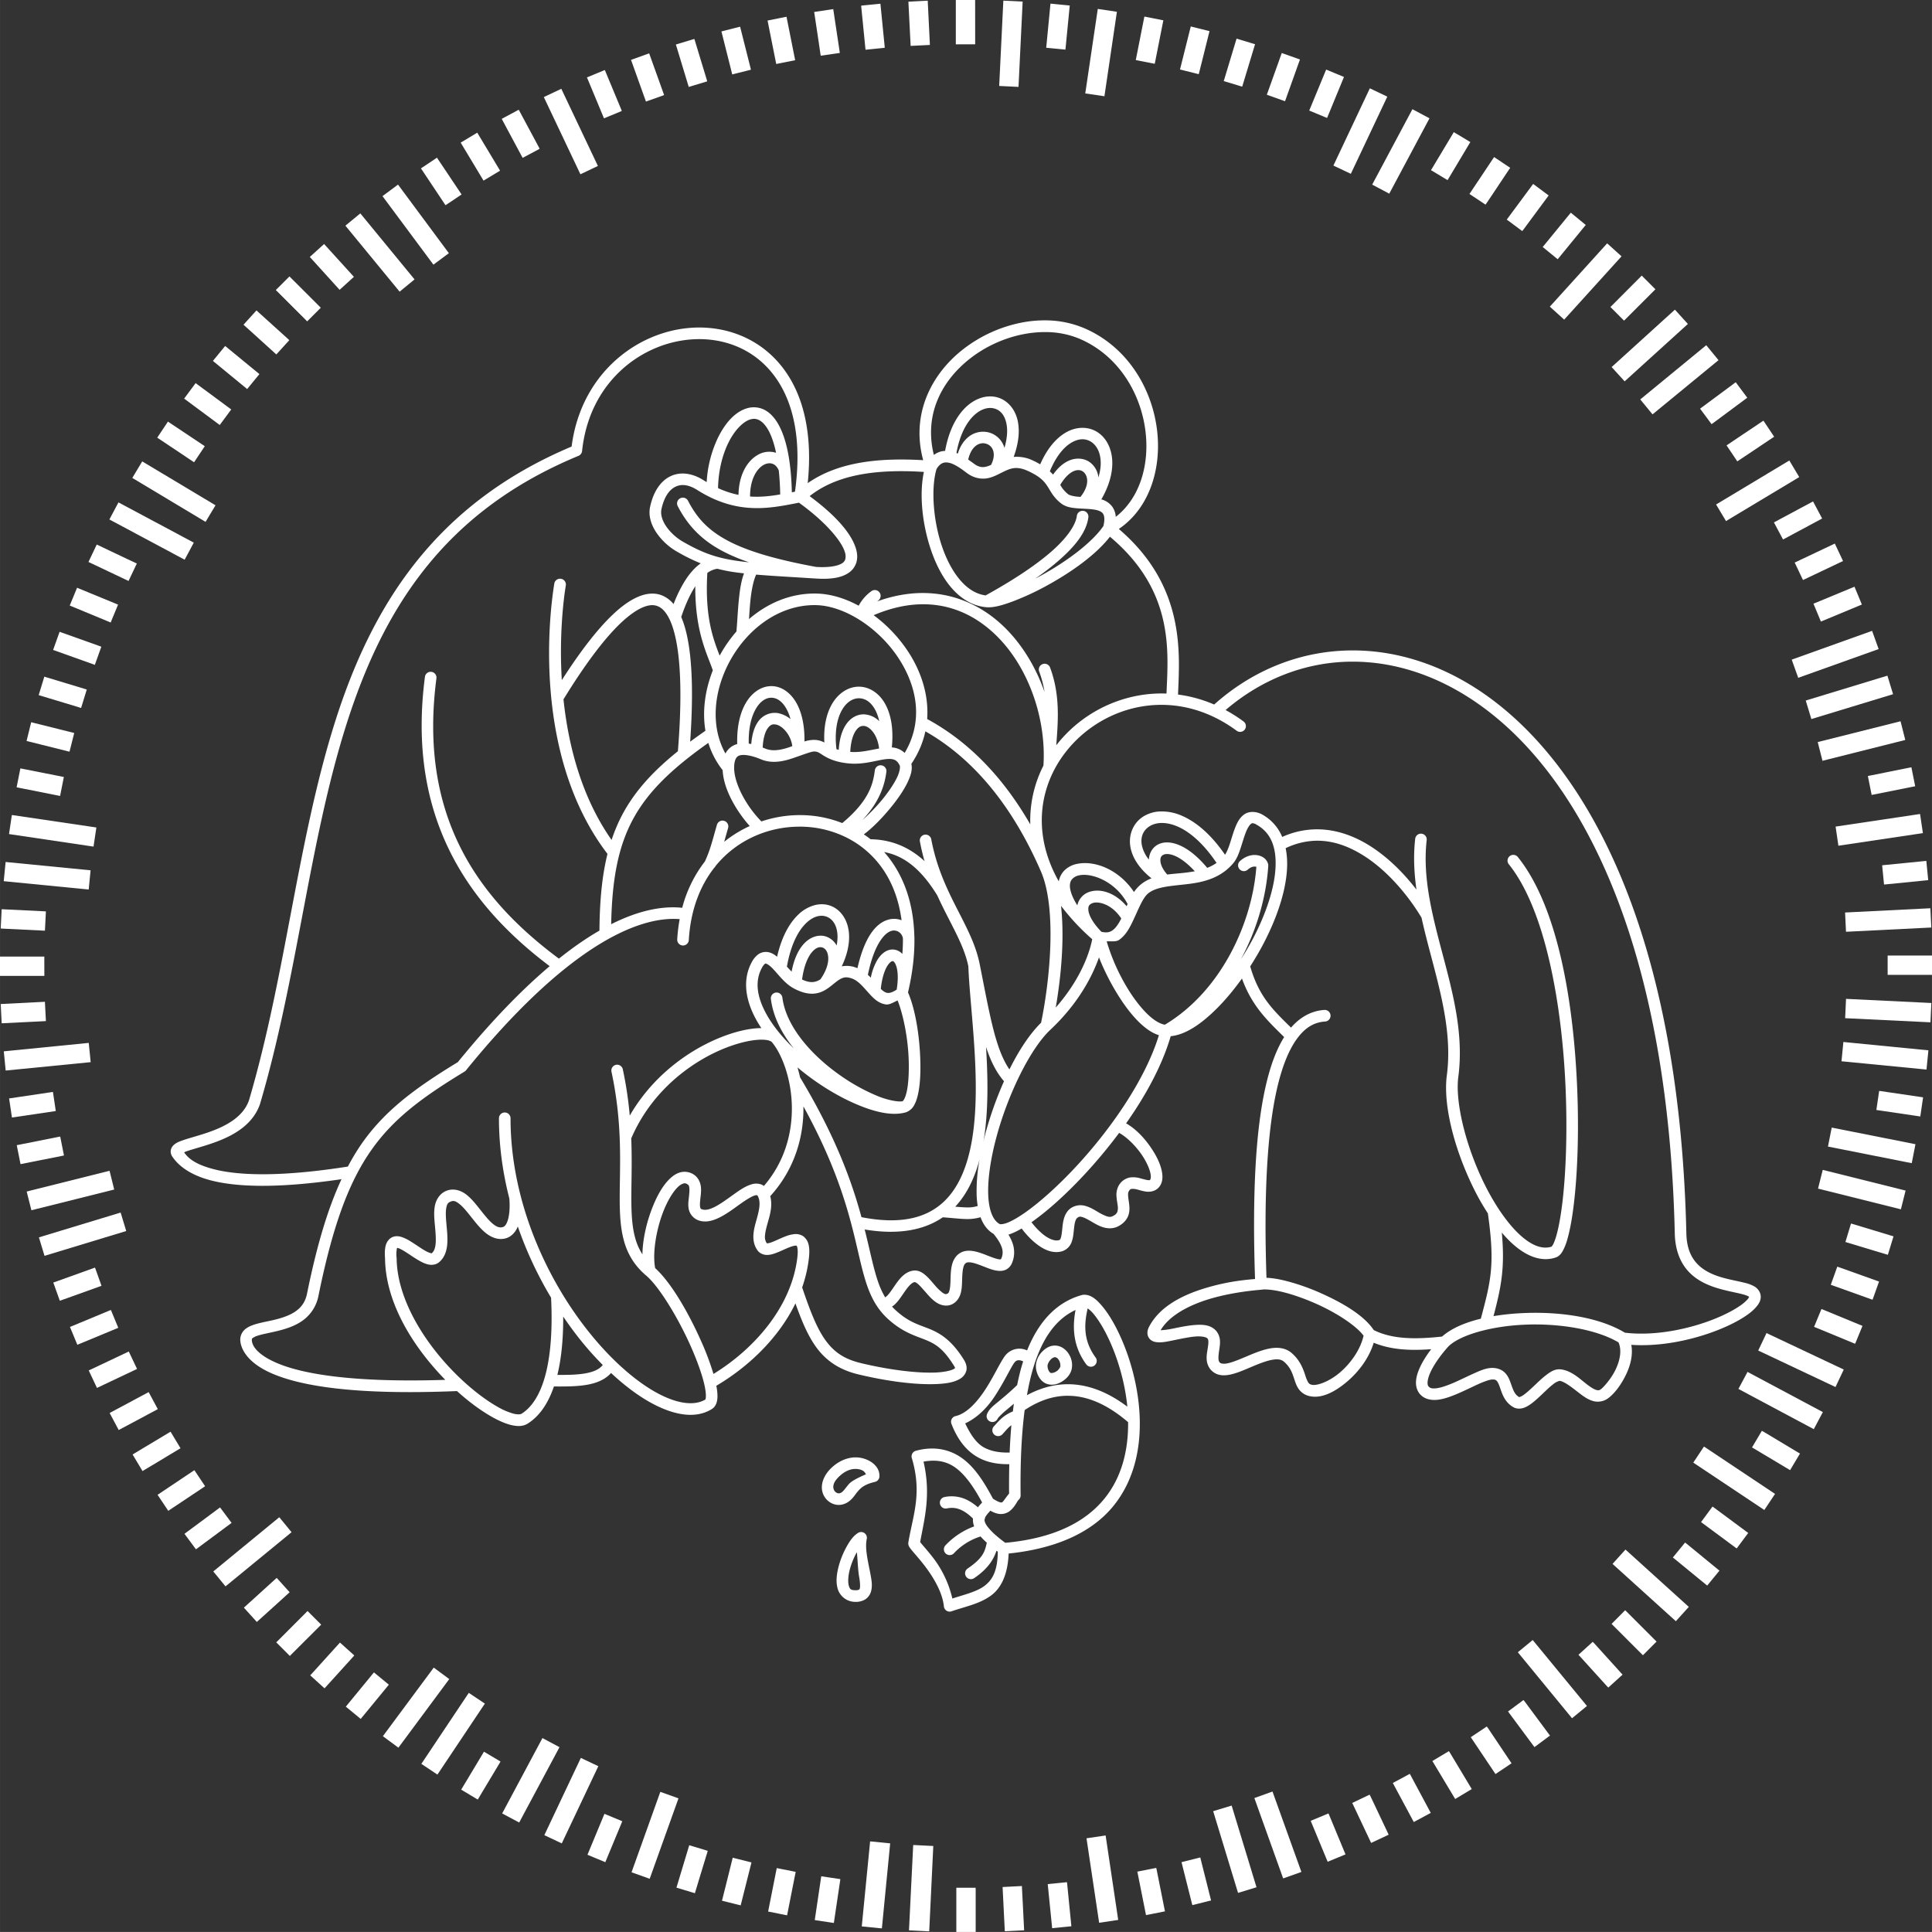 <svg xmlns="http://www.w3.org/2000/svg" xml:space="preserve" width="75.592" height="20mm" viewBox="0 0 20 20"><rect x="0" y="0" width="20" height="20" fill="#333333" stroke="none"/><g style="display:inline"><path d="M49.473-.006V2.29l1-.003v-.023h.002v-.047L50.473.07v-.075h-1zM48.02.03l-1 .052v.023l.002.026v.023l.109 2.148v.023h.002v.046l.995-.049V2.25L48.021.08V.03zm6.353.153-.002.026-.003.023-.003.026-.206 2.137-.003.026-.002.02-.003.026.995.096.002-.024.003-.023.003-.023.211-2.163.006-.049-.998-.098zm-8.803.005-.995.098.003.026h-.003l.005.05.21 2.12.002.016.003.026v.005l.003.016.002.025.992-.1-.002-.024h.002l-.002-.023-.003-.023h.003L45.57.188zm-2.44.279-.989.147.008.05.212 1.413.008.049.1.685.003.023h.003l.002.023.003.023.987-.144-.003-.026-.002-.02-.003-.027-.323-2.147-.002-.026-.003-.023zm16.106.385-.005.026h-.003l-.01.049-.416 2.106-.005.023-.005.023-.006.024.982.193.005-.023.006-.023.005-.023.416-2.106.005-.026.005-.023.005-.026-.979-.194zm-18.526.01-.982.197.005.023.005.026.006.023.074.377.01.05.34 1.702.01.047.979-.194-.005-.023-.005-.024h.002l-.005-.023-.429-2.155-.005-.026zm20.924.502-.005.025-.005.024h-.003l-.005.026-.2.798-.012.047-.315 1.26-.013.047.971.243.005-.023.006-.024h.002l.005-.023.12-.475.012-.047.395-1.586.013-.05-.971-.242zm-23.325.013-.968.245.005.023.007.026.006.023.524 2.083.005.023.005.024.006.023.969-.243-.006-.023-.005-.024-.005-.023-.532-2.108-.005-.024-.006-.025zm25.697.617-.008.023-.008.026v.003l-.007.02-.62 2.055-.008.023-.008.023-.008.024.956.289.008-.023h.003l.012-.047.63-2.08.016-.046-.958-.29zM35.94 2.01l-.958.29.007.025.008.02.008.026.63 2.078.013.046.956-.289-.008-.023h.003l-.008-.023-.005-.024-.646-2.126zm30.404.728-.008.024-.007.023h-.003l-.008.023-.14.395-.017.047-.504 1.41-.07.195-.015.044.94.335.008-.023.008-.02h.002l.008-.024.14-.395.018-.047.573-1.604.018-.047-.943-.336zm-32.742.018-.94.339.007.023.018.047.724 2.023.007.02.008.024.008.02.94-.335-.007-.024-.008-.02-.005-.013-.003-.01-.726-2.024-.008-.023-.008-.023-.007-.024zm35.042.84-.01.023-.01.024-.011.023-.796 1.928-.023.056-.01.024-.008.02-.01.024.922.382.01-.023.008-.02h.002l.01-.024.817-1.985.01-.023.01-.023.011-.023-.922-.383zm-37.34.023-.924.383.01.023.01.023H30.4l.01.024.824 1.982.01.023.008.02.01.024.923-.383-.01-.023h.002l-.01-.02-.008-.024-.834-2.005-.018-.047zm-4.454 2.055-.88.473.01.02.012.024.005.012.006.008.217.406.798 1.488.013.02.01.022.01.02.88-.47-.014-.023h.003l-.01-.018-.01-.024-1.027-1.914-.023-.044zm48.398 1.16-.013.023-.013.02-.013.024-1.103 1.84-.013.02-.013.021-.013.02.858.515.013-.02.013-.021.013-.02 1.114-1.864.015-.023.013-.02-.858-.515zm-50.545.028-.858.515.013.023.013.02.005.01.008.014.403.669.703 1.17.01.021.003-.002.013.023.01.02.855-.514-.01-.02-.013-.021-.003-.005-.007-.016-1.106-1.84-.008-.012-.005-.01-.013-.021-.013-.024zm52.633 1.264-.016.02-.013.021-.007.01-.008.01-.775 1.164-.029.041-.387.581-.013.021-.016.02-.013.021.832.553.013-.02.013-.02.003.002.013-.021.245-.364.961-1.442.029-.042-.832-.555zm-54.718.03-.832.556.015.021.013.02.016.021 1.19 1.786.027.039.002-.003.013.02.83-.555-.013-.015-.016-.023h.003l-.013-.019-.553-.824-.026-.041-.617-.92-.013-.02-.013-.021-.013-.021zm56.738 1.36-.015.02-.016.021-.015.021-.736.995-.54.729-.016.02-.013.018-.015.021.8.594.013-.018h.003l.016-.02.005-.008.007-.01h.003l1.292-1.747.015-.02.016-.019-.804-.597zm1.951 1.488-.018.021-.015.018-.018.02-1.375 1.68-.031.037.775.633.016-.018.015-.018.016-.019 1.359-1.661.015-.018.018-.02.016-.019-.773-.636zm-64.531 1.62-.742.672.018.019.016.018.018.018 1.442 1.591.03.037.019.018.739-.672-.016-.018-.015-.018-.016-.018-1.46-1.608-.033-.038zm68.2 1.636-.018.018-.018.018-.018.019-1.514 1.519-.018.018-.016.015-.018.019.703.705.018-.015v-.003l.018-.016.018-.015v-.003l1.517-1.516.018-.019.018-.018.018-.018-.708-.708zm-69.993.042-.708.705.018.018.018.018.018.018 1.52 1.517.015.018.018.016.015.018.708-.708-.018-.016-.018-.015.003-.003-.018-.015-1.52-1.517-.018-.018-.015-.018-.018-.018zm-1.708 1.76-.672.74.018.016.018.018.018.016.507.457 1.085.985.018.015.018.016.018.015.67-.736-.019-.018-.015-.016-.018-.018-1.592-1.439-.008-.01-.01-.008-.018-.016-.018-.018zm-1.623 1.842-.633.772.018.016.02.015.019.016 1.661 1.364.018.016.018.015.018.016.636-.776-.018-.012-.02-.016.002-.003-.018-.012-1.662-1.365-.02-.015-.018-.016-.021-.015zm78.19 1.876-.021.015-.02.016-.021.015-.068.05-.04.03-1.636 1.212-.04.029.595.803.02-.015.021-.013.021-.016.013-.01.041-.029 1.69-1.255.042-.029-.597-.803zm-79.717.044-.594.803.018.013v.003l.041.028 1.726 1.28.018.015v-.003l.02.016.019.015.594-.804-.018-.012v-.003l-.039-.028-.16-.12-1.586-1.172-.018-.016-.021-.015zm81.15 1.945-.023.016-.02.013-.023.015-1.06.71-.72.484-.021.013-.021.015-.02.013.555.827.02-.013.021-.013.02-.013 1.784-1.193.02-.013.024-.016.02-.013-.555-.832zm-82.582.047-.555.832.02.013.021.015.021.013 1.63 1.09.155.104h.003l.018.013.018.013.02.013.556-.832-.02-.01-.021-.014.003-.002-.021-.013-.623-.416-1.163-.775-.01-.008-.01-.008-.02-.013-.022-.015zm85.151 4.134-.023.013-.023.013v-.003l-.024.013L91.884 27l-.044.024v.002l-.02.01.47.882.023-.013v.002l.02-.013.024-.01 1.912-1.026.046-.023-.47-.884zm1.127 2.181-.026.01-.047.024-1.938.917-.005.003-.018.007-.02.01-.024.01.43.905.022-.01.021-.01.018-.008.005-.003 1.938-.92.023-.01.024-.01.023-.01-.426-.905zm-89.965.05-.429.904.024.01.023.01.023.01 1.94.92.021.01.024.011.02.01.43-.904-.024-.01-.02-.01-.024-.011-.292-.137-.015-.008-.029-.013-.067-.03-1.605-.763zm90.983 2.183-.026.01-.02.01-.027.01-2.005.83-.046.018.385.925.023-.01.023-.01v.002l.023-.01 2.029-.843.023-.01-.382-.922zm-92 .051-.38.923.02.007v.003l.047.018 1.984.822.023.01.021.008.023.01.383-.925-.044-.018-.018-.008-1.424-.586-.047-.02-.519-.213-.023-.01-.023-.01-.024-.01zm-.905 2.282-.336.94.023.008.024.008.023.008 2.023.723.023.008.02.008.024.008.336-.938-.023-.008-.02-.008v-.003l-.024-.007-2.023-.721-.047-.018-.023-.008zm-.79 2.32-.293.959.05.015.534.16.796.241.047.013.702.214.021.008v-.002l.026.007.02.008.293-.953-.024-.008-.023-.008-.023-.008-2.057-.622-.023-.008-.023-.008-.024-.008zm-.68 2.36-.24.971.023.005.026.008.023.005.726.181 1.356.339.024.005.023.005.023.005.243-.966-.023-.006-.023-.005v-.002l-.024-.005-.656-.163-.047-.013-1.38-.344-.012-.005-.013-.003-.023-.005-.026-.008zm97.32 2.333-.026.005-.025.005-.026.005-.026.005-.052.01-2.026.407-.023.005-.026.005-.023.005.196.98.024-.006.026-.005.023-.005 2.103-.419.026-.005.026-.005.026-.005-.197-.982zm-97.88.057-.195.979.026.005.023.005h.003l.023.005.026.006 2.08.413.047.01v-.002l.023.005.194-.98-.024-.004-.023-.006-.023-.005-2.106-.416-.026-.005-.023-.005-.026-.005zm98.653 4.788-.052.005-2.16.214-.026.003-.023.003-.026.002.098.995.026-.003v.003l.05-.005 2.16-.215.051-.005-.098-.997zM.085 47.056l-.049 1h.049v.003l2.17.106.047.002h.023l.05-.997H2.35v-.003h-.023l-.023-.002-2.17-.106-.05-.003zm97.644 2.398v.003h-.024v.997H100.002v-1h-2.274zm-97.73.054v1H2.295l-.002-1H0zm2.303 2.341-.046.003-2.145.108H.085v.003H.036l.05.997H.11l.05-.002 1.035-.052.05-.002 1.059-.052.025-.003h.021l.026-.002-.052-.998h-.023zm94.964 4.613-.145.987.026.002.023.003v.003l.026.002 2.119.313.028.005.024.003.028.005.145-.99-.026-.003v-.002l-2.173-.32-.026-.003-.023-.003-.026-.002zm-94.527.054-.024.003-.023.002-.023.003-2.15.32-.026.003-.023.002.147.99.024-.003.025-.005.024-.002.682-.101.049-.008 1.395-.207.023-.005.024-.002v-.003l.023-.003-.147-.984zm.377 2.31-.023.005v-.002l-.024.005-.023.002-2.18.434.196.982.023-.005.026-.005.023-.005 2.106-.419.023-.005.024-.005.023-.005-.194-.977zm92.693 4.499-.29.958.047.013 1.488.45.442.132.147.044.024.007.025.008.024.008.292-.956-.026-.008-.153-.046-1.95-.59-.024-.007v.002l-.023-.008-.023-.007zm-.71 2.232-.337.94.024.009.023.007.023.008 2.02.724.024.007.026.008.023.008.336-.94-.023-.008-.026-.008-2.044-.731-.023-.008-.024-.008-.023-.008zm-90.182.05-.023.007-.021.008-.013.005-.01.003-2.02.726-.022.005-.005.002-.02.008-.026.008.338.943.047-.015 2.046-.734.044-.016v-.002l.02-.008-.335-.94zm89.362 2.144-.382.923.026.01.02.008.026.01 1.982.82.026.01.02.007.026.01.38-.925-2.054-.847-.023-.008-.024-.01v.002l-.023-.01zm-88.54.05-.024.01v-.003l-.02.01-.024.008-1.45.605-.046.018-.485.201-.047.018-.023.01.382.923.023-.01.024-.01v.002l.023-.01 1.982-.822.023-.01.02-.008.024-.01-.382-.923zm.927 2.152-.023.007-.02.01-.019.008-.005.003-1.938.917-.023.01-.023.011-.024.01.427.905.023-.01.02-.01.019-.009.005-.002 1.046-.496.044-.021.853-.403.02-.01.024-.01.02-.011-.426-.9zm1.029 2.1-.021.01-.02.011-.021.01-.538.287-1.356.726-.044.024v.002l-.021.01.47.882.02-.013.024-.013v.002l.02-.013 1.37-.73.042-.024.485-.258.021-.01v-.003l.02-.01.021-.011-.472-.879zm83.499 2.003-.509.858.02.013.021.01.021.013 1.842 1.1.024.014.02.013.023.013.512-.858-.023-.013-.02-.013-.024-.013-1.84-1.103-.002.002-.021-.013-.02-.013-.003.003-.021-.013zm-82.365.046-.02.01-.021.014-.006.002-.015.008-1.52.912-.32.194-.02.013-.024.013-.02.013.514.858.02-.013.021-.013.02-.013.73-.437 1.113-.669.02-.013.021-.01.021-.013-.514-.856zm1.232 1.99-.02.013-.018.013-.019.01-.002.003-1.786 1.196-.02.013-.02.013-.022.013.556.832.02-.015.021-.013.01-.008.011-.008 1.747-1.165.038-.026.04-.026-.003-.002.02-.013-.553-.83zm78.578 1.884-.592.803.039.029 1.615 1.196.04.029.089.067.02.015v-.002l.021.015.02.016.598-.804-.042-.028-1.746-1.295-.021-.013-.02-.015v.002l-.021-.015zm-77.25.044-.018.013-.02.015-.005.005-.013.008-1.305.97-.039.028-.421.312-.02.016.593.8.021-.015v.003l.018-.016.02-.013 1.618-1.201.04-.029.069-.051.02-.016.019-.013.02-.015-.597-.801zm75.831 1.819-.633.773.02.015.019.016.02.015 1.66 1.36.02.017.018.013.02.018.636-.775-.02-.015-.021-.016-1.68-1.377-.02-.016-.018-.013-.02-.015zm-72.898 1.83-.018.015-.018.015-.018.016-1.122 1.018-.47.426-.018.016-.018.018-.018.015.672.742.018-.018.018-.016.01-.01.008-.008.344-.31.687-.622.036-.031.525-.479.018-.015.015-.016.018-.015-.669-.742zm69.795 1.674-.703.708.018.015.016.016v.002l.018.016 1.516 1.517.021.018.016.018.02.018.706-.708-.018-.018-.018-.016-.019-.018-1.519-1.52-.018-.015-.018-.018-.018-.015zm-68.198.039-.016.015-.018.018-.015.016-1.52 1.522-.018.015-.018.018-.018.016.708.708.016-.018.018-.018.015-.019 1.52-1.516h.002l.016-.018.015-.016h.003l.015-.018-.705-.705zm66.52 1.596-.738.67.018.018.016.018.018.018 1.441 1.59.019.017.015.018.018.018.74-.671-.019-.019-.018-.018-1.457-1.61-.003.003-.015-.018-.016-.018-.003.003-.015-.019zm-64.843.037-.016.018-.015.015-.016.018-1.441 1.592-.008.008-.01.01-.016.018-.018.018.741.672.016-.018.018-.018.016-.018 1.444-1.594.015-.019.016-.018.015-.018-.741-.666zm1.76 1.545-.016.018-.016.018-.015.018-.837 1.02-.527.642-.016.018-.015.02-.016.018.773.636.015-.02.016-.019.007-.007.008-.013.388-.47.558-.68.03-.036.388-.473.016-.018.013-.018.015-.019-.77-.635zm59.5 1.429-.8.594.015.018.015.02h-.002l.015.019.147.199 1.132 1.527.018.02.013.019.016.02.803-.596-.015-.021-.016-.018-.015-.02-1.28-1.727H78.9l-.013-.018h-.002l-.013-.018h-.003l-.013-.018zm-1.899 1.37-.83.555.014.02 1.222 1.822.015.023.013.019.016.023.832-.558-.016-.021-.013-.02-.015-.021L77 89.415l-.003.003-.013-.021-.012-.02-.003.002-.013-.02zm-1.961 1.276-.858.511.013.021.013.02.013.021 1.106 1.843.013.02.013.021.012.02.858-.513-1.144-1.905-.013-.02h-.003l-.01-.019-.013-.02zm-49.946.028-.01.02-.013.022-.003-.003-.01.02-1.106 1.843-.013.02-.013.021-.013.021.858.514.013-.02.013-.021.013-.02.199-.337.026-.041.88-1.468.011-.02.013-.021.01-.02-.855-.51zm47.923 1.147-.881.473.01.021.013.02.01.021 1.016 1.892.013.023.01.02.013.024.881-.473-.013-.02-.013-.024-.726-1.356-.023-.042-.277-.517-.01-.02h-.003l-.01-.02-.01-.022zm-2.083 1.078-.899.429.01.02.01.021.011.02.917 1.944.01.02h.003l.01.024.01.02.905-.426-.01-.023-.166-.351-.775-1.636h-.002l-.01-.02-.01-.021H70.9l-.01-.021zm-2.129.972-.92.382.01.023.008.02.01.024.068.163.754 1.82.01.022.011.024.01.023.923-.383-.01-.023-.01-.02-.833-2.008-.01-.024h-.003l-.008-.02-.01-.023zm-37.476.02-.018.044-.612 1.476-.019.044-.201.488-.01.023-.008.02-.01.024.925.383.018-.047.832-2.005.007-.023.01-.021h-.002l.01-.023-.922-.383zm4.39 1.626-.008.023-.005.02-.008.024-.62 2.057-.008.023-.007.023-.008.023.956.29.008-.024.013-.046.157-.52.013-.046.455-1.49.005-.024.008-.02h-.003l.008-.024-.956-.29zm26.45.633-.97.243.012.046.53 2.109h.002l.006.023.005.023h.002l.006.023.968-.243-.007-.025-.005-.021-.008-.026-.336-1.341-.013-.047-.173-.695-.005-.023h-.003l-.005-.023-.005-.023zm-24.2.013-.005.023h-.002l-.01.046-.388 1.558-.013.047-.119.48-.013.047-.005.023.969.243.005-.023.005-.023.005-.024.525-2.085.005-.023.005-.023.005-.024-.968-.242zm21.922.527-.98.193.006.024.005.023.005.023.419 2.106.005.026.005.023.005.026.982-.196-.005-.024-.005-.025-.006-.024-.42-2.106-.006-.023-.005-.023-.005-.023zm-19.643.01-.01.047-.333 1.682-.01.046-.078.4-.005.024-.005.026-.006.023.982.196.357-1.806.008-.046.067-.328.005-.024h-.003l.006-.023.005-.023-.98-.194zm2.303.424-.003.023-.003.023H42.5l-.003.024-.315 2.126-.002.023-.006.026-.002.023.99.148.002-.026.003-.023.32-2.15.003-.023.002-.024.003-.023-.987-.147zm12.717.305-.994.1.005.047.217 2.16.002.026.003.023.003.026.994-.1-.002-.024-.003-.026-.002-.023-.212-2.14-.006-.046h-.002l-.003-.023zm-2.33.199-1 .051.002.047.109 2.17.002.024v.025h.003v.024l1-.05-.003-.025v-.023l-.002-.026-.052-1.034-.002-.049-.055-1.062v-.026h-.002v-.046zm-3.395.09v2.269h.002v.023h1v-2.222h-.003v-.047h-.002v-.023h-.997z" style="color:#fff;display:inline;fill:#fff;fill-opacity:1;stroke:none;stroke-width:.999;-inkscape-stroke:none" transform="matrix(.2 0 0 .2 0 .001)"/></g><g style="display:inline;fill:none;stroke:#fff;stroke-opacity:1"><path stroke="none" d="M54.125 16.647a6.214 6.214 0 0 0-1.222.108 7.196 7.196 0 0 0-3.039 1.367c-1.676 1.293-2.74 3.387-2.095 5.762-2.2-.125-4.347.055-5.977 1.189.256-2.485-.2-4.386-1.106-5.716-.993-1.459-2.51-2.215-4.095-2.325-3.12-.218-6.5 2.061-7.02 6.147-7.094 2.99-10.364 8.26-12.274 14.344-1.923 6.123-2.531 13.076-4.424 19.49-.32.924-1.308 1.399-2.242 1.708-.468.155-.908.265-1.236.385-.163.06-.299.112-.426.233a.474.474 0 0 0-.147.271.468.468 0 0 0 .077.316c.185.276.686.904 2.031 1.245 1.275.323 3.337.428 6.731-.07-.703 1.51-1.27 3.394-1.783 5.915-.09.449-.302.717-.591.922-.29.205-.667.333-1.054.43-.388.095-.778.155-1.109.266-.165.055-.32.123-.455.237a.711.711 0 0 0-.248.494c-.016.342.203 1.192 1.708 1.821 1.493.625 4.261 1.1 9.509.882.618.559 1.235 1.01 1.79 1.325.367.208.705.357 1.013.432.308.074.604.086.856-.073.628-.395 1.065-1.064 1.359-1.922.569.002 1.168.007 1.713-.088.478-.083.937-.26 1.243-.61.698.65 1.401 1.179 2.077 1.548 1.17.64 2.296.842 3.134.323.228-.14.288-.39.298-.625a2.666 2.666 0 0 0-.06-.584c1.635-.966 3.208-2.44 4.096-4.264.325.915.637 1.652 1.051 2.233.52.73 1.219 1.205 2.207 1.442 1.54.368 2.991.544 4.02.5.515-.02.922-.084 1.228-.265a.699.699 0 0 0 .338-.421c.047-.19-.012-.389-.114-.553-.628-1.02-1.226-1.385-1.793-1.615-.567-.23-1.063-.34-1.744-.962a3.059 3.059 0 0 1-.194-.193c.05-.034.098-.07.14-.109.166-.154.292-.34.413-.517.122-.177.237-.346.347-.462.109-.117.198-.17.276-.181.003 0 .066.009.18.11.116.103.258.27.41.443.15.172.31.354.51.49.201.137.482.23.758.135.277-.095.446-.343.514-.576.068-.233.073-.47.08-.698.007-.227.016-.445.05-.604.032-.16.077-.24.146-.287.06-.04.168-.053.35-.013.18.04.403.128.632.217.23.09.458.182.706.201.124.01.259 0 .39-.064a.662.662 0 0 0 .302-.326 1.42 1.42 0 0 0 .039-1.03 2.183 2.183 0 0 0-.217-.453c.063-.02.124-.044.189-.07.155-.063.321-.147.496-.248.176.238.414.509.697.742.388.318.885.59 1.409.431a.774.774 0 0 0 .478-.47c.072-.192.092-.382.11-.563.02-.182.036-.354.07-.478.035-.125.076-.188.13-.225.084-.059.129-.062.248-.029.118.034.284.125.465.23.18.106.377.225.61.298.232.072.52.084.782-.052.255-.132.43-.324.512-.535.082-.21.074-.416.054-.592-.019-.176-.05-.33-.056-.45-.008-.12.006-.188.038-.24.065-.104.093-.109.155-.118a.904.904 0 0 1 .308.04c.135.036.29.087.47.104s.423-.023.592-.194c.243-.246.245-.596.17-.922-.074-.326-.235-.67-.45-1.008-.352-.558-.838-1.102-1.387-1.413 1.017-1.44 1.87-3.002 2.308-4.51.798-.08 1.622-.662 2.428-1.475.435-.438.86-.953 1.261-1.511.519 1.435 1.33 2.189 2.184 3.03-.407.652-.72 1.505-.959 2.556-.535 2.351-.692 5.724-.548 9.967-.402.037-1.255.102-2.32.398-1.19.33-2.488.892-3.111 1.976-.1.173-.173.332-.124.538a.466.466 0 0 0 .178.258c.08.056.16.08.235.093.304.05.616-.03.982-.103.366-.074.763-.16 1.088-.184.325-.023.543.035.602.096.033.034.049.068.054.155.006.087-.011.215-.033.36-.045.287-.14.673.095 1.028.116.172.292.29.476.338.183.048.368.037.55.003.364-.069.735-.234 1.111-.393s.752-.311 1.06-.372c.307-.061.51-.037.659.093.332.289.425.587.532.907.053.16.106.327.214.488a.932.932 0 0 0 .52.37c.656.18 1.397-.21 2.062-.794.572-.502 1.081-1.189 1.312-1.956.927.382 1.946.41 2.974.334-.201.268-.39.553-.532.84-.125.25-.216.5-.246.751-.029.251.016.52.192.727.243.287.623.342.969.294.345-.048.703-.186 1.059-.341.356-.155.706-.33 1.01-.468.305-.137.576-.226.682-.232.167-.01.209.018.256.064.048.047.1.15.155.3.11.301.23.799.716 1.07.142.079.31.085.447.054.137-.031.254-.092.367-.165.227-.147.441-.349.654-.55.212-.202.42-.405.597-.538a.862.862 0 0 1 .323-.168c.264.039.642.347 1.03.646.195.15.395.294.631.377a.908.908 0 0 0 .785-.077c.327-.21.699-.664.988-1.261.222-.46.375-1.012.276-1.548 1.473.098 3.018-.223 4.25-.677.682-.251 1.267-.542 1.696-.835.214-.146.388-.293.521-.45.134-.155.24-.328.233-.547-.006-.217-.152-.404-.307-.501a1.8 1.8 0 0 0-.52-.2c-.38-.098-.841-.17-1.29-.312-.447-.141-.87-.347-1.183-.685-.312-.337-.533-.809-.55-1.568-.327-14.267-4.387-22.94-9.436-27.137-2.525-2.098-5.302-3.062-7.953-3.031-2.589.03-5.052 1.012-7.052 2.8a6.928 6.928 0 0 0-1.87-.516c.08-2.112.407-5.604-3.065-8.571 1.59-1.08 2.222-3.126 1.977-5.132-.264-2.156-1.543-4.319-3.791-5.271a5.175 5.175 0 0 0-1.956-.395zm-.01.607a4.539 4.539 0 0 1 1.733.34c2.023.858 3.185 2.818 3.427 4.792.214 1.753-.3 3.47-1.538 4.431a1.02 1.02 0 0 0-.188-.535 1.05 1.05 0 0 0-.558-.37c.417-.721.587-1.395.565-1.973-.025-.68-.323-1.232-.79-1.52-.468-.288-1.088-.284-1.646.052-.49.295-.943.827-1.295 1.628a4.154 4.154 0 0 0-.39-.204 1.908 1.908 0 0 0-.982-.179c.272-.747.321-1.389.2-1.907-.152-.643-.596-1.09-1.14-1.199-.544-.108-1.147.113-1.633.628-.445.472-.8 1.189-.977 2.166-.065.003-.132.01-.199.026a1.06 1.06 0 0 0-.382.183c-.523-2.09.405-3.858 1.91-5.018 1.115-.86 2.543-1.353 3.883-1.341zm-18.1.367a5.37 5.37 0 0 1 .534.01c1.424.1 2.753.76 3.641 2.065.866 1.271 1.31 3.181.943 5.819l-.162.033c-.04-1.625-.28-2.73-.657-3.444-.202-.383-.45-.66-.744-.817a1.223 1.223 0 0 0-.933-.085c-.607.185-1.113.752-1.488 1.514a6.107 6.107 0 0 0-.587 2.303c-.057-.035-.114-.067-.173-.104-.566-.358-1.185-.449-1.702-.199-.518.25-.885.804-1.052 1.577-.106.49.07.968.34 1.364a3.25 3.25 0 0 0 1.024.946c.448.26.853.46 1.256.62-.332.234-.603.566-.824.917a6.98 6.98 0 0 0-.582 1.194l-.002-.003a1.52 1.52 0 0 0-.615-.454c-.375-.144-.797-.102-1.217.077-.42.179-.856.488-1.318.928-.792.752-1.67 1.885-2.633 3.387-.136-2.225.072-4.083.207-4.902a.3.3 0 0 0-.248-.343.3.3 0 0 0-.347.245c-.316 1.921-1.04 9.029 2.752 13.995-.282 1.133-.404 2.427-.416 3.97-.66.38-1.357.859-2.098 1.451-4.152-3.085-7.28-7.329-6.34-14.509a.3.3 0 0 0-.26-.336.3.3 0 0 0-.335.259c-.956 7.312 2.266 11.819 6.457 14.976-1.438 1.216-3.021 2.838-4.754 4.967-2.167 1.32-3.76 2.478-4.982 4.227a11.6 11.6 0 0 0-.71 1.179c-3.608.564-5.71.447-6.915.142-1.065-.27-1.379-.624-1.56-.876.036-.018.035-.024.09-.044.27-.1.721-.214 1.214-.378.987-.326 2.205-.867 2.625-2.085a.3.3 0 0 0 .003-.013c1.918-6.496 2.528-13.456 4.424-19.493 1.895-6.037 5.033-11.135 12.059-14.042a.3.3 0 0 0 .183-.245c.379-3.662 3.204-5.714 5.902-5.793zm15.2 3.56a.82.82 0 0 1 .181.016c.307.06.564.287.672.75.076.32.066.76-.093 1.302a1.15 1.15 0 0 0-.783-.793 1.196 1.196 0 0 0-1.072.219c-.244.192-.44.483-.558.868l-.034-.015-.038-.013c.16-.89.48-1.5.826-1.866.307-.325.626-.46.9-.468zm-12.219.564a.576.576 0 0 1 .292.072c.158.084.331.257.494.566.142.27.272.64.372 1.119l-.008-.003a1.176 1.176 0 0 0-.977.135c-.54.327-.942 1.04-.96 2.046a4.88 4.88 0 0 1-1.058-.349c.016-.9.227-1.721.535-2.349.33-.67.775-1.097 1.124-1.204a.702.702 0 0 1 .186-.033zm16.992 1.057a.823.823 0 0 1 .463.126c.272.168.487.514.506 1.034.009.239-.027.513-.119.816a1.105 1.105 0 0 0-.437-.783c-.296-.216-.713-.256-1.1-.082-.289.13-.562.365-.809.718a2.39 2.39 0 0 0-.168-.168c.324-.79.73-1.254 1.103-1.478.201-.12.39-.178.561-.183zm-5.16.206a.572.572 0 0 1 .196.024.532.532 0 0 1 .365.354c.057.173.056.419-.106.741a1.415 1.415 0 0 1-.266.096c-.161.035-.298.03-.504-.078-.027-.014-.18-.126-.354-.25l-.06-.042c.084-.367.236-.586.39-.708a.609.609 0 0 1 .339-.137zm-1.884.993a.875.875 0 0 1 .352.08c.172.072.352.188.511.302.16.114.281.22.43.297.318.166.637.189.906.13.27-.06.492-.185.7-.287.417-.205.731-.362 1.342-.083.627.287.833.521 1.005.778.171.256.314.593.718.904.258.198.562.232.86.256.298.023.6.024.84.062.24.037.39.107.46.201.068.091.118.267.031.649-.573.84-1.842 1.79-3.09 2.488-.149.083-.295.165-.442.24.44-.305.837-.61 1.183-.909.888-.767 1.471-1.505 1.569-2.266a.3.3 0 0 0-.261-.336.3.3 0 0 0-.336.261c-.063.49-.527 1.163-1.364 1.886-.82.709-1.977 1.468-3.357 2.23-.498-.069-.932-.345-1.312-.785-.403-.466-.733-1.107-.967-1.812-.463-1.394-.54-3.04-.26-3.95.137-.22.264-.295.384-.324a.46.46 0 0 1 .098-.012zm-9.15.044a.476.476 0 0 1 .166.023c.128.042.246.14.334.349.039.37.065.783.074 1.24-.51.088-1.022.146-1.56.108-.002-.893.344-1.419.672-1.617a.66.66 0 0 1 .315-.103zm15.977.354a.408.408 0 0 1 .276.08c.229.166.38.658-.136 1.305-.03-.002-.065-.003-.094-.006-.265-.02-.47-.074-.545-.131a1.601 1.601 0 0 1-.408-.484c.236-.4.482-.615.682-.705a.652.652 0 0 1 .225-.06zm-9.03.054c.35.002.704.017 1.064.039-.237 1.107-.104 2.622.349 3.984.252.76.606 1.467 1.08 2.016.473.548 1.08.939 1.798 1.002.375.033.831-.096 1.395-.307a13.976 13.976 0 0 0 1.876-.884c1.201-.672 2.418-1.537 3.132-2.457 3.347 2.805 3.014 5.95 2.928 8.118a6.77 6.77 0 0 0-1.29.075 6.963 6.963 0 0 0-4.416 2.602c.098-1.284.206-2.606-.32-4.025a.3.3 0 0 0-.388-.176.3.3 0 0 0-.175.385c.132.357.22.707.276 1.057-.434-1.236-1.108-2.377-1.995-3.272-1.34-1.352-3.19-2.118-5.346-1.764-.428.07-.87.185-1.323.348a.926.926 0 0 1 .057-.046.3.3 0 0 0 .065-.419.3.3 0 0 0-.197-.119.3.3 0 0 0-.224.055 2.2 2.2 0 0 0-.657.752c-.723-.392-1.489-.623-2.232-.63-1.31-.015-2.494.505-3.444 1.322.021-.333.042-.676.077-1.008.055-.513.152-.989.292-1.294.803.068 1.78.12 3.049.201h.003c.797.054 1.366-.03 1.754-.305a.996.996 0 0 0 .39-.555c.057-.22.04-.448-.028-.677-.251-.847-1.134-1.791-2.4-2.726 1.26-.998 2.973-1.303 4.85-1.292zm-11.424.718c.223-.002.474.077.752.253 2.08 1.318 3.76.957 5.268.66 1.323.948 2.2 1.959 2.378 2.557a.678.678 0 0 1 .025.357.352.352 0 0 1-.157.214c-.189.134-.64.243-1.357.197-2.229-.41-3.688-.866-4.674-1.414-.99-.549-1.522-1.178-1.956-2.01a.3.3 0 0 0-.406-.127.3.3 0 0 0-.126.406c.472.905 1.112 1.657 2.196 2.259.425.235.918.45 1.496.648-.295-.03-.564-.065-.814-.106-.976-.16-1.67-.416-2.643-.982a2.712 2.712 0 0 1-.827-.765c-.212-.309-.309-.629-.25-.899.141-.655.42-1.014.723-1.16a.866.866 0 0 1 .372-.088zm1.798 4.333c.233.06.474.111.729.153.205.033.423.06.651.085-.145.385-.212.833-.26 1.295-.065.604-.087 1.228-.133 1.715a6.92 6.92 0 0 0-.868 1.249c-.349-.901-.769-2.012-.638-4.282.163-.116.338-.19.52-.215zm-1.142.905c-.014 2.371.62 3.506.907 4.354-.397 1.007-.554 2.098-.382 3.126-.275.191-.54.38-.79.566.148-2.132.12-3.807-.081-5.041-.09-.559-.216-1.027-.382-1.413.15-.45.383-1.046.695-1.54.01-.018.022-.035.033-.052zm11.79.933c1.543-.003 2.839.658 3.863 1.692 1.628 1.643 2.521 4.273 2.367 6.659a6.253 6.253 0 0 0-.68 3.044c-1.18-2.048-2.877-4.12-5.338-5.455.09-1.246-.315-2.478-1-3.511a7.432 7.432 0 0 0-1.77-1.863c.916-.39 1.77-.565 2.559-.566zm-5.57.044c1.464.016 3.238 1.143 4.281 2.718.975 1.471 1.327 3.27.336 4.933l-.003-.003a1.042 1.042 0 0 0-.661-.282c.094-.942-.04-1.682-.326-2.217-.32-.6-.855-.937-1.405-.927-.55.01-1.076.36-1.4.958-.263.485-.403 1.133-.362 1.933a1.113 1.113 0 0 0-.517-.137 1.633 1.633 0 0 0-.512.083c.012-.828-.137-1.482-.4-1.964-.311-.57-.8-.905-1.32-.902-.52.003-1.013.338-1.331.9-.29.509-.454 1.213-.43 2.1l-.04.01a.957.957 0 0 0-.548.44c-.008.013-.014.027-.021.041-.771-1.38-.618-3.15.16-4.659.887-1.72 2.564-3.047 4.499-3.025zm-8.424.002c.09.003.172.02.248.05.205.078.402.26.582.601.18.341.33.835.434 1.473.204 1.255.23 3.071.039 5.437-1.283 1.032-2.212 2.049-2.853 3.238-.23.427-.42.877-.579 1.354-1.561-2.225-2.238-4.894-2.49-7.277 1.116-1.82 2.118-3.146 2.96-3.946.43-.407.818-.677 1.14-.814.201-.085.37-.12.52-.116zm36.123 2.925c2.503-.028 5.131.894 7.56 2.912 4.858 4.037 8.895 12.53 9.22 26.688.02.874.295 1.518.708 1.963.412.446.944.69 1.447.848.502.158.988.237 1.32.323.166.043.291.09.346.124.055.035.029.012.029.013 0-.013-.007.047-.088.142a2.153 2.153 0 0 1-.406.341c-.37.253-.919.53-1.563.768-1.273.469-2.925.787-4.377.61-1.303-.784-3.242-1.079-5.072-1.021-.596.019-1.18.074-1.726.165.399-1.519.598-2.507.428-4.325.186.217.374.417.569.591.68.611 1.461.954 2.217.7.203-.068.304-.22.393-.384a2.99 2.99 0 0 0 .227-.605c.136-.483.25-1.13.338-1.905.177-1.55.25-3.614.16-5.824-.179-4.42-.978-9.405-3.072-12.01a.3.3 0 0 0-.42-.05.3.3 0 0 0-.047.425c1.9 2.364 2.763 7.296 2.94 11.658.089 2.182.017 4.224-.155 5.734-.086.755-.199 1.38-.32 1.81-.06.214-.124.38-.178.482-.055.102-.106.117-.057.101-.484.163-1.028-.04-1.626-.576-.597-.536-1.201-1.386-1.715-2.362-1.028-1.952-1.69-4.43-1.504-5.847.285-2.168-.259-4.25-.796-6.28-.537-2.03-1.067-4.007-.842-5.971a.3.3 0 0 0-.264-.333.3.3 0 0 0-.33.263c-.102.887-.056 1.763.064 2.63-.623-.81-1.419-1.625-2.346-2.224-.697-.45-1.48-.775-2.31-.868a4.344 4.344 0 0 0-2.292.367 2.35 2.35 0 0 0-1.02-1.153c-.333-.187-.706-.187-.954-.008-.248.18-.372.45-.478.726-.106.277-.187.575-.274.835-.074.22-.157.408-.233.522-.722-1.05-1.483-1.686-2.198-2.003a2.607 2.607 0 0 0-1.124-.24 1.77 1.77 0 0 0-.925.274c-.52.338-.783.976-.636 1.643.116.525.466 1.06 1.077 1.546a2.015 2.015 0 0 0-.547.312 1.884 1.884 0 0 0-.36.398c-.764-1.154-2.024-1.653-2.95-1.457a1.263 1.263 0 0 0-.683.372 1.093 1.093 0 0 0-.26.532c-.476-.84-.742-1.673-.838-2.473-.196-1.644.326-3.161 1.29-4.338 1.926-2.354 5.585-3.321 8.756-.985a.3.3 0 0 0 .419-.062.3.3 0 0 0-.062-.418 7.968 7.968 0 0 0-.93-.592c1.862-1.594 4.107-2.477 6.47-2.504zM39.903 36.18c.268-.002.561.159.796.589.078.143.148.315.202.517a1.433 1.433 0 0 0-.597-.297v-.003a1.045 1.045 0 0 0-1.05.393c-.213.278-.342.67-.384 1.196-.044-.009-.087-.014-.13-.02-.02-.8.136-1.393.355-1.778.242-.427.54-.596.808-.597zm4.525.028c.306-.005.624.163.863.61.083.157.154.35.204.576a1.192 1.192 0 0 0-.75-.351c-.377-.028-.755.18-.994.56-.197.313-.32.733-.354 1.277a1.841 1.841 0 0 1-.117-.039c-.107-.898.033-1.56.264-1.987.245-.451.578-.64.884-.646zm-4.38 1.35c.038 0 .08.005.124.015.315.07.744.522.822 1.11-.051.02-.101.04-.153.058-.446.15-.877.227-1.25.07-.044-.02-.087-.035-.13-.052.026-.526.146-.85.272-1.013.106-.139.2-.19.315-.189zm4.6.082a.466.466 0 0 1 .056 0c.272.02.693.403.783 1.168-.48.086-.976.219-1.493.175.025-.507.134-.854.263-1.059.132-.21.26-.278.39-.284zm3.234.279c3.069 1.745 4.891 4.742 5.982 7.253.812 1.868.488 5.507.008 7.83-.586.575-1.148 1.428-1.638 2.416-.73-1.047-1.02-2.84-1.538-5.44-.413-2.077-1.966-3.595-2.509-6.47a.3.3 0 0 0-.348-.238.3.3 0 0 0-.24.35c.067.358.147.696.24 1.017-.989-.905-1.99-1.116-2.794-1.132a5.556 5.556 0 0 0-.348-.253c.476-.352 1.017-.913 1.496-1.514.316-.398.594-.809.775-1.194.15-.32.258-.638.188-.94.37-.546.604-1.114.726-1.685zm-11.234.6c.156.5.4.977.741 1.41.032.638.302 1.28.633 1.84.243.41.516.77.77 1.052a6.202 6.202 0 0 0-1.323.816c.062-.218.125-.45.202-.713a.3.3 0 0 0-.207-.372.3.3 0 0 0-.37.204c-.232.796-.331 1.262-.617 1.884a.3.3 0 0 0-.002.008 6.664 6.664 0 0 0-1.179 2.405c-1.02-.106-2.245.129-3.677.85.046-2.34.366-4.017 1.127-5.429.768-1.425 2.003-2.615 3.902-3.956zm5.48.444c.198.003.259.073.507.225.248.151.625.33 1.276.392.727.07 1.36-.136 1.814-.206.227-.035.4-.035.52.005.117.04.209.105.312.313.023.046.017.279-.132.596-.15.318-.406.702-.703 1.075-.342.43-.755.846-1.106 1.155.962-1.022 1.17-1.914 1.248-2.503a.3.3 0 0 0-.258-.336.3.3 0 0 0-.339.258c-.086.651-.26 1.548-1.687 2.731a5.985 5.985 0 0 0-1.34-.354 6.236 6.236 0 0 0-2.846.269 5.863 5.863 0 0 1-.855-1.119c-.318-.537-.553-1.149-.555-1.646-.002-.241.04-.401.093-.493a.303.303 0 0 1 .201-.16c.194-.06.597-.006 1.08.198.586.248 1.182.11 1.675-.057.492-.166.938-.345 1.095-.343zm17.963 3.7c.25-.006.54.048.863.191.602.267 1.307.846 2 1.876a2.26 2.26 0 0 1-.483.256c-.465-.557-.911-.916-1.323-1.119-.452-.222-.88-.263-1.214-.095-.293.145-.467.453-.484.785a1.772 1.772 0 0 1-.354-.703c-.1-.456.057-.804.378-1.013.16-.104.368-.172.617-.178zm4.74.01a.553.553 0 0 1 .206.086c.758.427 1.03 1.21.966 2.266-.063 1.056-.498 2.338-1.129 3.558-.203.392-.429.776-.667 1.147.853-1.574 1.325-3.3 1.424-4.855a.3.3 0 0 0-.013-.1c-.08-.276-.33-.421-.6-.45-.269-.03-.58.065-.85.307a.3.3 0 0 0-.023.424.3.3 0 0 0 .424.023c.16-.144.299-.167.385-.158.059.007.053.01.06.013-.212 2.88-1.804 6.416-4.734 8.17-.224-.034-.505-.188-.804-.456-.334-.301-.682-.732-1-1.218a10.408 10.408 0 0 1-1.209-2.638c.222-.018.475.037.64-.077.298-.206.485-.51.642-.825.314-.627.549-1.325.868-1.584.416-.337 1.133-.377 1.953-.47.82-.093 1.754-.276 2.44-1.08.188-.221.29-.495.384-.778.095-.282.176-.575.267-.811.09-.236.2-.402.268-.452.035-.025.059-.044.101-.042zm-23.51.181a5.413 5.413 0 0 1 2.17.421 4.985 4.985 0 0 1 2.35 2.024c.401.658.685 1.459.809 2.4a1.068 1.068 0 0 0-.706-.026c-.645.193-1.218.926-1.578 2.507-.035-.014-.07-.03-.106-.042a1.368 1.368 0 0 0-.706-.054c.276-.583.392-1.116.38-1.581-.018-.738-.38-1.317-.92-1.538-.27-.11-.57-.125-.87-.046a1.972 1.972 0 0 0-.871.517c-.456.447-.837 1.153-1.067 2.152-.16-.135-.338-.245-.574-.25a.686.686 0 0 0-.426.144 1.198 1.198 0 0 0-.31.385c-.479.879-.33 1.889.15 2.827.1.197.218.393.346.587-.162 0-.336.012-.522.038-.656.092-1.454.34-2.292.76-1.425.714-2.96 1.932-3.997 3.731a19.98 19.98 0 0 0-.36-2.398.3.3 0 0 0-.356-.23.3.3 0 0 0-.23.357c.575 2.682.432 4.762.426 6.455-.003.846.029 1.598.215 2.281.186.684.54 1.296 1.15 1.81.653.548 1.636 2.147 2.297 3.63.33.74.59 1.46.715 2 .063.27.089.496.083.64-.006.145-.044.16-.01.14-.565.35-1.46.248-2.532-.338-1.074-.587-2.286-1.638-3.411-3.019-2.25-2.76-4.158-6.842-4.158-11.19a.3.3 0 0 0-.3-.3.3.3 0 0 0-.3.3c0 1.424.196 2.817.536 4.144.002.02.04.387-.005.77-.023.197-.069.39-.135.52-.066.129-.125.183-.217.203-.165.038-.311-.02-.511-.188-.2-.169-.417-.44-.639-.721-.222-.28-.447-.57-.723-.783-.276-.212-.66-.34-1.031-.189-.353.144-.542.481-.597.804-.055.323-.023.66.008.992.03.333.06.66.039.918-.022.257-.083.418-.21.521.006-.004.021.003-.033-.007a1.078 1.078 0 0 1-.27-.111c-.227-.124-.51-.332-.787-.502a2.255 2.255 0 0 0-.424-.212c-.147-.051-.317-.085-.499-.015-.181.07-.31.246-.361.434-.051.184-.057.397-.037.67.025 2.353 1.509 4.649 3.12 6.291-4.812.155-7.378-.31-8.672-.852-1.36-.569-1.346-1.142-1.341-1.238.001-.036 0-.037.038-.07a.852.852 0 0 1 .256-.124c.254-.085.645-.15 1.062-.253.417-.104.868-.246 1.259-.522a2.05 2.05 0 0 0 .832-1.292c.735-3.615 1.561-5.86 2.723-7.522s2.672-2.765 4.84-4.083a.3.3 0 0 0 .077-.07c5.101-6.28 8.824-8.003 11.057-7.821a8.454 8.454 0 0 0-.127 1.046.3.3 0 0 0 .282.318.3.3 0 0 0 .317-.282c.092-1.559.584-2.801 1.313-3.736a.3.3 0 0 0 .072-.096c1.101-1.35 2.71-2.024 4.3-2.036zm26.726.729c.921-.033 1.784.294 2.581.809 1.261.815 2.31 2.122 2.936 3.175.157.708.342 1.41.527 2.109.536 2.027 1.048 4.027.783 6.046-.22 1.674.495 4.17 1.568 6.207.175.332.363.643.556.943.376 2.642.16 3.483-.365 5.45-.828.2-1.53.503-2.007.925-1.306.138-2.53.162-3.535-.336-.495-.75-1.584-1.398-2.729-1.907a11.468 11.468 0 0 0-1.744-.62c-.4-.103-.761-.17-1.08-.178-.142-4.207.028-7.517.54-9.77.263-1.154.617-2.03 1.039-2.605.421-.576.885-.854 1.455-.891a.3.3 0 0 0 .281-.32.3.3 0 0 0-.32-.28c-.668.044-1.253.37-1.724.915-.916-.9-1.66-1.59-2.113-3.17.254-.397.496-.806.713-1.226.658-1.272 1.12-2.611 1.191-3.798.023-.38.001-.749-.07-1.093a3.858 3.858 0 0 1 1.517-.385zm-22.299.584c.85.159 1.799.68 2.757 2.258.642 1.414 1.366 2.49 1.602 3.66.08 2.19.67 5.917.212 8.839-.23 1.468-.72 2.705-1.618 3.462-.871.736-2.157 1.066-4.126.68-.494-1.815-1.327-4.163-3.18-7.24a6.902 6.902 0 0 0-.133-.512l.008.008c.934.784 1.991 1.444 2.98 1.873.914.397 1.766.615 2.457.484l.028-.006.018-.005c.04-.008.08-.016.12-.028l.007-.003a.3.3 0 0 0 .049-.02.783.783 0 0 0 .39-.38c.094-.178.155-.388.202-.626.093-.475.119-1.068.098-1.705-.04-1.23-.253-2.596-.636-3.473.243-1.033.347-1.983.331-2.848h.003a.896.896 0 0 0-.006-.056c-.034-1.413-.383-2.596-.958-3.54a5.667 5.667 0 0 0-.605-.822zm14.627.103c.125-.003.296.03.51.135.265.13.589.372.943.757-.17.03-.344.057-.522.077-.297.034-.603.053-.902.093l-.003-.002c-.235-.264-.336-.508-.351-.68-.018-.196.04-.285.152-.341a.412.412 0 0 1 .173-.039zm-4.317 1.078c.675-.018 1.737.456 2.292 1.509l-.05.116c-.615-.731-1.44-.972-2.038-.7a.933.933 0 0 0-.514.654c-.28-.44-.386-.784-.385-1.01 0-.172.049-.275.126-.36a.667.667 0 0 1 .365-.186 1.14 1.14 0 0 1 .204-.023zm.664 1.431c.345-.006.893.205 1.3.827l-.008.016c-.139.276-.287.488-.445.597-.145.1-.303.14-.576.075-.456-.471-.639-.854-.67-1.086-.03-.242.04-.32.187-.387a.54.54 0 0 1 .212-.042zm-1.82.17a11.53 11.53 0 0 0 1.616 1.73c-.084.443-.455 1.91-1.887 3.537.278-1.617.46-3.578.272-5.266zm-12.412.518a.744.744 0 0 1 .3.054c.29.119.53.435.545.995.003.147-.012.31-.047.488a.986.986 0 0 0-.553-.465c-.393-.126-.855.033-1.19.432-.264.312-.469.767-.587 1.387a16.793 16.793 0 0 1-.243-.258c.198-1.132.584-1.85.979-2.238.283-.278.558-.39.796-.395zm3.749.762a.473.473 0 0 1 .478.398h.003c.003.262-.008.535-.029.816a.695.695 0 0 0-.439-.227c-.357-.036-.665.21-.876.571a2.944 2.944 0 0 0-.318.884c-.048-.05-.098-.1-.152-.148.336-1.63.885-2.176 1.212-2.273a.488.488 0 0 1 .121-.021zm-3.798.863c.04 0 .077.005.11.015.137.044.272.187.3.473.028.269-.053.66-.366 1.124l-.034.05-.003.002a.855.855 0 0 1-.333.134c-.15.023-.34.004-.615-.124.094-.712.3-1.165.504-1.408.168-.2.316-.264.437-.266zm14.428.527c.272.694.658 1.456 1.106 2.14.337.515.706.983 1.098 1.336.283.254.58.455.897.552-.706 2.305-2.491 4.86-4.266 6.776-.928 1.001-1.854 1.831-2.602 2.364-.374.266-.706.46-.956.56-.25.102-.4.084-.406.08-.352-.179-.573-.702-.605-1.524-.03-.822.13-1.886.427-2.987.592-2.201 1.744-4.567 2.79-5.55 1.488-1.398 2.191-2.823 2.517-3.747zm-10.676.194c.028.003.124.047.198.31.07.244.093.64.006 1.165-.228.151-.376.183-.476.17-.106-.012-.212-.078-.346-.208.057-.543.185-.927.32-1.158.146-.25.269-.282.298-.28zm-6.592.124c.006-.002.01 0 .016 0 .024 0 .145.053.294.194.298.28.642.804 1.122 1.072.451.252.84.333 1.175.282.335-.052.586-.226.788-.385.203-.16.367-.306.522-.38.155-.074.29-.1.548-.013.41.139.684.567 1.057.943.186.188.419.37.728.406.185.021.395-.12.595-.207.296.75.537 1.954.573 3.075.02.606-.009 1.171-.087 1.574-.04.2-.094.36-.145.457-.051.096-.087.11-.08.109-.009.002-.02.002-.029.005-.146.032-.646-.024-1.237-.259a10.03 10.03 0 0 1-2.057-1.147c-1.418-1.014-2.714-2.471-2.904-3.964a.3.3 0 0 0-.336-.258.3.3 0 0 0-.259.333c.119.93.57 1.792 1.186 2.558-.632-.61-1.162-1.27-1.49-1.912-.426-.832-.522-1.596-.158-2.263a.664.664 0 0 1 .15-.2c.015-.012.022-.018.028-.02zm-.253 3.943c.118-.002.221.003.307.016.172.025.26.084.274.1.511.595 1.016 1.881 1.042 3.328.024 1.357-.35 2.852-1.447 4.127a.618.618 0 0 0-.132-.075.79.79 0 0 0-.527-.002c-.323.098-.621.313-.936.537-.314.224-.637.463-.925.612-.288.15-.515.194-.664.143-.105-.036-.098-.043-.116-.124-.019-.082-.01-.24.01-.424.021-.185.053-.393.029-.618-.025-.224-.133-.486-.37-.64a.868.868 0 0 0-.661-.122c-.217.05-.404.174-.571.333-.336.318-.615.792-.845 1.341-.332.79-.564 1.73-.58 2.577a2.982 2.982 0 0 1-.381-.874c-.161-.59-.195-1.289-.192-2.119.003-.861.04-1.862-.005-3.007.93-2.17 2.631-3.592 4.189-4.373.785-.393 1.535-.622 2.108-.702.143-.02.275-.031.393-.034zm11.674.372c.23.711.519 1.302.93 1.778-.387.87-.72 1.806-.969 2.729-.036.135-.065.268-.098.403.008-.05.02-.098.028-.148.237-1.512.207-3.192.109-4.762zm-9.452 3.08c1.622 2.943 2.25 5.118 2.656 6.79.23.951.389 1.742.623 2.432.234.69.553 1.283 1.095 1.778.766.699 1.41.867 1.923 1.075.513.208.934.437 1.511 1.375.048.078.038.098.04.093 0-.005.002.01-.063.049-.129.077-.478.164-.945.183-.936.04-2.358-.127-3.856-.485-.88-.211-1.408-.577-1.857-1.207-.438-.614-.785-1.505-1.192-2.713a7.01 7.01 0 0 0 .344-1.478c.033-.28.037-.503-.003-.695a.755.755 0 0 0-.286-.476.705.705 0 0 0-.481-.106 1.686 1.686 0 0 0-.431.111c-.278.105-.551.248-.755.318a.76.76 0 0 1-.214.047.57.57 0 0 1-.099-.393c.01-.172.061-.386.127-.62.117-.417.283-.919.145-1.43 1.293-1.421 1.742-3.125 1.718-4.648zm16.343 1.372c.425.233.918.731 1.24 1.24.187.296.32.595.372.822.052.228.015.34-.013.367-.022.023-.024.024-.108.016-.085-.008-.22-.048-.377-.088a1.32 1.32 0 0 0-.55-.05.846.846 0 0 0-.572.394.984.984 0 0 0-.129.594c.011.181.047.344.062.48a.68.68 0 0 1-.02.31c-.028.073-.071.14-.228.22-.106.055-.188.053-.326.01a2.704 2.704 0 0 1-.488-.245c-.181-.106-.374-.222-.602-.287a.904.904 0 0 0-.757.109c-.207.143-.312.36-.367.56-.055.2-.07.401-.088.577-.018.175-.04.329-.072.416-.033.087-.04.09-.09.106-.218.066-.538-.062-.856-.323a3.782 3.782 0 0 1-.57-.605l.077-.052c.796-.567 1.742-1.418 2.692-2.444a26.13 26.13 0 0 0 1.77-2.127zm-7.227 1.383a8.903 8.903 0 0 0-.15 1.837c.007.195.026.383.054.563a1.7 1.7 0 0 1-.573.075 8.938 8.938 0 0 1-.59-.039c.61-.65 1.006-1.494 1.259-2.436zm-15.268 1.227c.047-.003.09.01.15.05.072.046.085.083.098.2.013.119-.004.294-.026.487-.022.192-.051.4 0 .625a.796.796 0 0 0 .504.558c.391.135.785.004 1.137-.178.352-.183.689-.437.997-.657.308-.22.597-.401.762-.452.083-.025.118-.019.127-.015.009.003.03.007.067.095.139.323.028.744-.106 1.223-.067.239-.134.486-.147.749-.014.263.037.55.22.796.111.15.304.223.46.227.155.004.29-.033.426-.08.272-.094.546-.237.772-.323.114-.043.215-.071.28-.077.064-.007.077.005.077.005s.022.009.041.103c.02.095.026.263-.002.504-.306 2.57-2.244 4.74-4.341 6.028a13.925 13.925 0 0 0-.644-1.71c-.66-1.48-1.552-3.025-2.374-3.768-.154-.8.069-2.094.475-3.062.21-.5.468-.914.7-1.134a.712.712 0 0 1 .295-.186.326.326 0 0 1 .052-.008zm-12 .917c.103-.011.192.033.33.14.186.142.4.4.621.68.22.278.45.575.724.806.274.23.636.404 1.028.315.295-.067.503-.289.62-.52.018-.034.03-.07.044-.105a19.821 19.821 0 0 0 1.723 3.687c.077 1.543-.01 2.872-.266 3.897-.26 1.04-.69 1.752-1.266 2.113-.036.023-.17.052-.395-.002a3.528 3.528 0 0 1-.855-.367c-.667-.378-1.477-1.006-2.25-1.793-1.548-1.575-2.941-3.787-2.962-5.894a.3.3 0 0 0-.003-.024 1.547 1.547 0 0 1 .018-.478l.008-.03a.345.345 0 0 1 .075.017c.077.027.188.086.31.16.244.15.529.36.814.515.143.077.286.143.447.173.161.03.365.01.52-.116.294-.24.403-.597.431-.938.028-.342-.011-.693-.041-1.021-.03-.328-.049-.63-.013-.837.035-.207.08-.288.23-.35a.402.402 0 0 1 .108-.028zm27.32.838c.136.372.35.673.669.858.208.25.355.485.424.69a.764.764 0 0 1-.037.627.19.19 0 0 1-.08.006c-.108-.009-.31-.077-.532-.163-.222-.087-.47-.19-.726-.246-.257-.056-.553-.07-.809.101-.242.162-.353.423-.403.664-.05.241-.053.486-.06.708-.006.223-.02.424-.056.548-.037.124-.057.15-.135.176-.064.022-.108.015-.222-.062a2.48 2.48 0 0 1-.4-.388c-.144-.165-.289-.346-.458-.496-.168-.15-.386-.298-.664-.258-.267.038-.474.195-.633.364-.158.17-.284.362-.403.535-.118.173-.23.328-.325.416a.545.545 0 0 1-.088.067 4.41 4.41 0 0 1-.383-.855c-.215-.635-.373-1.417-.607-2.38-.021-.088-.047-.186-.07-.277 1.752.293 3.08.032 4.044-.63.534.038.896.085 1.225.09a2.43 2.43 0 0 0 .729-.095zm14.764 3.739c.246.006.587.057.966.155.506.13 1.087.338 1.651.589 1.061.472 2.07 1.139 2.445 1.648-.154.693-.632 1.387-1.184 1.871-.58.51-1.244.74-1.509.667-.102-.028-.132-.059-.178-.127a1.623 1.623 0 0 1-.142-.343c-.105-.315-.255-.775-.708-1.168-.332-.289-.77-.31-1.168-.23-.399.079-.798.249-1.176.408-.377.16-.735.308-.992.357a.71.71 0 0 1-.29.005.178.178 0 0 1-.126-.09c-.058-.088-.046-.304 0-.603.023-.15.05-.314.039-.49a.838.838 0 0 0-.225-.536c-.283-.289-.682-.302-1.072-.274-.39.029-.805.119-1.166.192a3.84 3.84 0 0 1-.61.08c.491-.825 1.617-1.367 2.73-1.675 1.123-.31 2.185-.395 2.487-.423a.3.3 0 0 0 .016-.003c.058-.008.13-.012.212-.01zm-9.447.276a.3.3 0 0 0-.062.01c-1.346.37-2.261 1.41-2.845 2.869a1.07 1.07 0 0 0-.34-.088.942.942 0 0 0-.83.406c-.266.379-.576 1.071-1.008 1.728-.432.657-.966 1.228-1.524 1.354a.3.3 0 0 0-.215.4c.34.884.832 1.45 1.419 1.76.49.26 1.027.338 1.576.329-.011.494-.016.999-.01 1.519-.15.18-.275.382-.334.431-.038.033-.036.037-.103.029-.063-.008-.206-.066-.4-.196-.415-.777-.862-1.513-1.481-2.006-.648-.515-1.493-.746-2.51-.47a.3.3 0 0 0-.208.375c.54 1.82.072 2.918-.171 4.32l-.003.01c-.001.008 0 .012-.002.019v.002a.363.363 0 0 0-.005.101.31.31 0 0 0 .033.114c.025.05.047.08.073.113.05.068.113.141.19.233.157.183.372.428.59.718.437.58.884 1.34.956 2.05a.3.3 0 0 0 .398.253c.683-.24 1.417-.37 2.018-.799.552-.394.89-1.105.935-2.191 2.609-.27 4.374-1.176 5.419-2.457 1.08-1.327 1.424-2.996 1.364-4.603-.06-1.606-.519-3.16-1.07-4.325-.275-.582-.573-1.068-.87-1.419-.298-.35-.587-.614-.98-.589zm.228.703c.08.056.181.14.294.274.248.292.527.74.786 1.287.452.956.845 2.218.974 3.527-.868-.653-1.745-1.039-2.628-1.137-.867-.097-1.732.09-2.568.543.092-.524.203-1.014.34-1.46.455-1.476 1.148-2.475 2.174-2.951-.172.92-.124 1.891.555 2.816a.3.3 0 0 0 .421.062.3.3 0 0 0 .065-.416c-.618-.84-.618-1.66-.413-2.545zm-27.147.424c.313.459.635.897.967 1.305.353.433.715.832 1.08 1.201-.184.234-.49.362-.918.437-.416.073-.92.078-1.431.077.21-.859.307-1.875.302-3.02zm50.231.408c1.64-.008 3.337.303 4.395.93.178.417.073.937-.157 1.414-.244.504-.657.945-.77 1.018-.092.059-.144.058-.264.015-.12-.042-.283-.151-.463-.29-.358-.275-.76-.679-1.31-.759-.308-.045-.546.113-.77.282-.223.169-.441.38-.65.579-.21.198-.412.382-.567.483a.642.642 0 0 1-.175.085c-.033.008-.023.002-.02.003-.249-.139-.32-.402-.445-.747-.063-.173-.138-.364-.303-.525-.165-.16-.42-.252-.708-.235-.287.017-.57.14-.891.285-.322.144-.67.318-1.005.465-.335.146-.66.263-.902.297-.242.034-.357 0-.432-.088-.044-.052-.065-.126-.049-.271.017-.146.081-.342.186-.553.208-.418.562-.891.894-1.256.627-.607 2.293-1.068 4.073-1.124.11-.004.221-.007.333-.008zm-24.795 1.093c-.256.004-.466.137-.625.297a1.15 1.15 0 0 0-.331.62c-.036.218.006.433.1.628.095.196.254.389.507.455.285.074.555-.02.773-.165.218-.145.404-.352.462-.63a1.048 1.048 0 0 0-.144-.753c-.136-.227-.374-.432-.69-.45l-.052-.002zm.003.602h.018c.065.004.14.051.204.158a.551.551 0 0 1 .072.323.513.513 0 0 1-.204.253c-.114.075-.244.095-.292.083-.016-.005-.073-.046-.116-.135a.54.54 0 0 1-.05-.268.64.64 0 0 1 .166-.295.393.393 0 0 1 .202-.119zm-1.894.16a.476.476 0 0 1 .08 0 .515.515 0 0 1 .183.06l-.036.11c-.108.35-.197.724-.276 1.112-.357.349-.679.614-.941.832-.276.23-.498.388-.615.664a.3.3 0 0 0 .158.393.3.3 0 0 0 .395-.158c.016-.037.178-.214.447-.439.113-.094.246-.204.388-.326-.02.132-.036.266-.052.4-.537.217-.77.548-.98.768a.3.3 0 0 0 .011.427.3.3 0 0 0 .424-.01c.18-.19.284-.343.467-.47-.04.454-.07.926-.09 1.413-.492.012-.935-.055-1.315-.256-.387-.206-.704-.654-.985-1.254.628-.29 1.141-.813 1.527-1.4.465-.706.817-1.458.998-1.716.075-.107.138-.142.212-.15zm2.62 1.838c.113.001.227.008.34.02.881.098 1.792.536 2.735 1.344.015 1.427-.316 2.842-1.23 3.964-.952 1.167-2.543 2.045-5.13 2.281a8.166 8.166 0 0 1-.408-.32.3.3 0 0 0-.033-.029 3.398 3.398 0 0 1-.432-.431l-.039-.05a.3.3 0 0 0-.002-.002.3.3 0 0 0-.018-.023c-.12-.167-.142-.272-.14-.341l.003-.016a.3.3 0 0 0 .028-.098.757.757 0 0 1 .098-.152c.048-.06.107-.127.171-.2.164.092.315.151.465.169a.755.755 0 0 0 .563-.168c.267-.228.36-.496.437-.563a.3.3 0 0 0 .103-.23c-.021-1.62.039-3.11.21-4.416.768-.51 1.52-.75 2.279-.74zM44.23 75.5c-.364.012-.766.154-1.137.476-.535.466-.673 1.028-.496 1.44.177.411.637.651 1.068.5.381-.132.533-.432.702-.635.17-.202.36-.385.905-.512a.3.3 0 0 0 .232-.276c.025-.454-.346-.79-.806-.93a1.46 1.46 0 0 0-.468-.062zm4.065.171c.48 0 .877.146 1.23.427.488.388.905 1.018 1.294 1.736-.067.075-.143.155-.217.248l-.002.003a2.572 2.572 0 0 0-.564-.385 1.81 1.81 0 0 0-1.162-.148.3.3 0 0 0-.236.354.3.3 0 0 0 .352.236c.312-.062.55-.016.783.098.194.094.384.242.573.426l-.002.039a.949.949 0 0 0 .064.367 3.876 3.876 0 0 0-1.483.977.3.3 0 0 0 .008.426.3.3 0 0 0 .424-.01 3.2 3.2 0 0 1 1.382-.871c.09.103.199.21.323.323-.1.438-.173.78-.992 1.336a.3.3 0 0 0-.08.418.3.3 0 0 0 .418.08c.747-.506 1.017-1.006 1.155-1.418l.068.049c-.013 1.034-.298 1.49-.726 1.796-.393.28-.998.424-1.626.628a5.577 5.577 0 0 0-.917-2.006c-.233-.309-.455-.565-.61-.746a5.166 5.166 0 0 1-.14-.17c.219-1.208.572-2.446.174-4.164.18-.033.349-.048.509-.049zm-4.047.427c.101-.002.193.013.277.038.197.06.236.163.282.24-.37.16-.741.333-.9.523-.217.26-.287.398-.441.452-.106.037-.256-.028-.318-.173-.063-.146-.07-.394.338-.75.279-.242.54-.327.762-.33zm.298 3.266a.3.3 0 0 0-.148.046c-.254.158-.433.42-.61.744a4.459 4.459 0 0 0-.42 1.088c-.09.383-.124.766-.008 1.109a.949.949 0 0 0 .894.628.94.94 0 0 0 .503-.12.71.71 0 0 0 .298-.376c.098-.29.05-.583-.008-.897-.115-.628-.31-1.355-.2-1.855a.3.3 0 0 0-.224-.36.3.3 0 0 0-.077-.007zm3.04.635c0 .007 0 .01-.002.016-.006.023-.031.076-.03.075l-.055.067a.3.3 0 0 0 .088-.158zm-3.25.414c.046.45.055.931.12 1.282.051.286.057.514.03.594-.013.04-.018.044-.039.057-.02.012-.075.032-.188.03-.242-.002-.28-.054-.334-.216-.054-.162-.049-.46.026-.78s.214-.663.365-.939c.008-.015.012-.013.02-.028z" style="color:#fff;display:inline;fill:#fff;fill-opacity:1;stroke:none;stroke-linejoin:round;stroke-dashoffset:20;stroke-opacity:1;-inkscape-stroke:none" transform="matrix(.2 0 0 .2 .003 -.013)"/></g><g style="display:inline"><path d="m51.933.028-.215 4.416 1 .049.214-4.416Zm4.888.429-.648 4.374.992.145.646-4.372zm14.082 4.11-1.886 3.998.902.427 1.888-3.995zm-41.85.024-.905.429 1.894 3.995.905-.43zm44.054 1.057L71.025 9.55l.883.47 2.083-3.902zM20.601 9.55l-.804.597 2.636 3.547.8-.594zm-1.951 1.49-.773.636 2.807 3.416.772-.635zm64.537 1.551-2.967 3.276.742.672 2.969-3.276zm3.506 3.432-3.274 2.971.672.74 3.274-2.97zm1.623 1.84L84.9 20.67l.635.773 3.416-2.806zm4.3 5.968-3.791 2.277.514.858 3.79-2.277zm-85.255.047-.514.855 3.793 2.274.514-.858zm-1.23 2.121-.47.884 3.896 2.083.473-.884zM96.9 32.648l-4.16 1.49.336.941 4.163-1.488zm.793 2.32-4.227 1.287.29.959 4.23-1.287zm.68 2.36-4.287 1.077.246.969 4.286-1.078zm1.01 4.8-4.372.652.145.99 4.374-.652zm-98.77.052-.147.987 4.374.649.148-.99ZM.29 44.612l-.098.994 4.398.432.098-.995zm99.625 2.395-4.413.22.047.997 4.416-.22zm-4.364 4.69-.046 1 4.416.214.046-1zm-.137 2.232-.098.998 4.4.429.099-.995zm-90.822.047-4.397.437.098.994 4.4-.434zM94.81 58.36l-.194.982 4.336.86.193-.982zm-.465 2.189-.243.969 4.289 1.072.243-.97zm-88.675.046-4.29 1.075.244.969 4.286-1.072zm.573 2.163-4.23 1.284.29.956 4.23-1.284zm85.192 6.238-.429.904 4 1.889.427-.905zm-.982 2.01-.472.881 3.901 2.083.47-.884zm-2.255 3.863-.553.832 3.677 2.452.555-.832zm-73.743 3.659-3.416 2.806.633.773 3.418-2.804zm69.68 1.674-.67.742 3.278 2.966.67-.741zm-4.802 4.682-.77.633 2.806 3.416.772-.635zM22.45 86.312l-2.633 3.55.804.594 2.632-3.55zm1.814 1.307-2.455 3.675.832.555 2.455-3.674zm3.813 2.339-2.085 3.902.881.47 2.086-3.9zm1.987 1.028-1.89 3.998.903.426 1.892-3.995zm35.8 1.74-.938.338 1.49 4.16.944-.336zm-31.686.017-1.49 4.163.94.336 1.49-4.163zm29.572.71-.956.29 1.287 4.23.956-.292zM57.227 95l-.99.147.654 4.372.987-.147zm-12.19.308-.432 4.4.992.098v-.002l.049.005.429-4.4-.995-.099v.003zm2.23.188-.218 4.416.997.05v-.003l.05.002.211-4.416-.997-.049v.003z" style="color:#fff;display:inline;fill:#fff;fill-opacity:1;-inkscape-stroke:none" transform="matrix(.2 0 0 .2 0 .001)"/></g></svg>